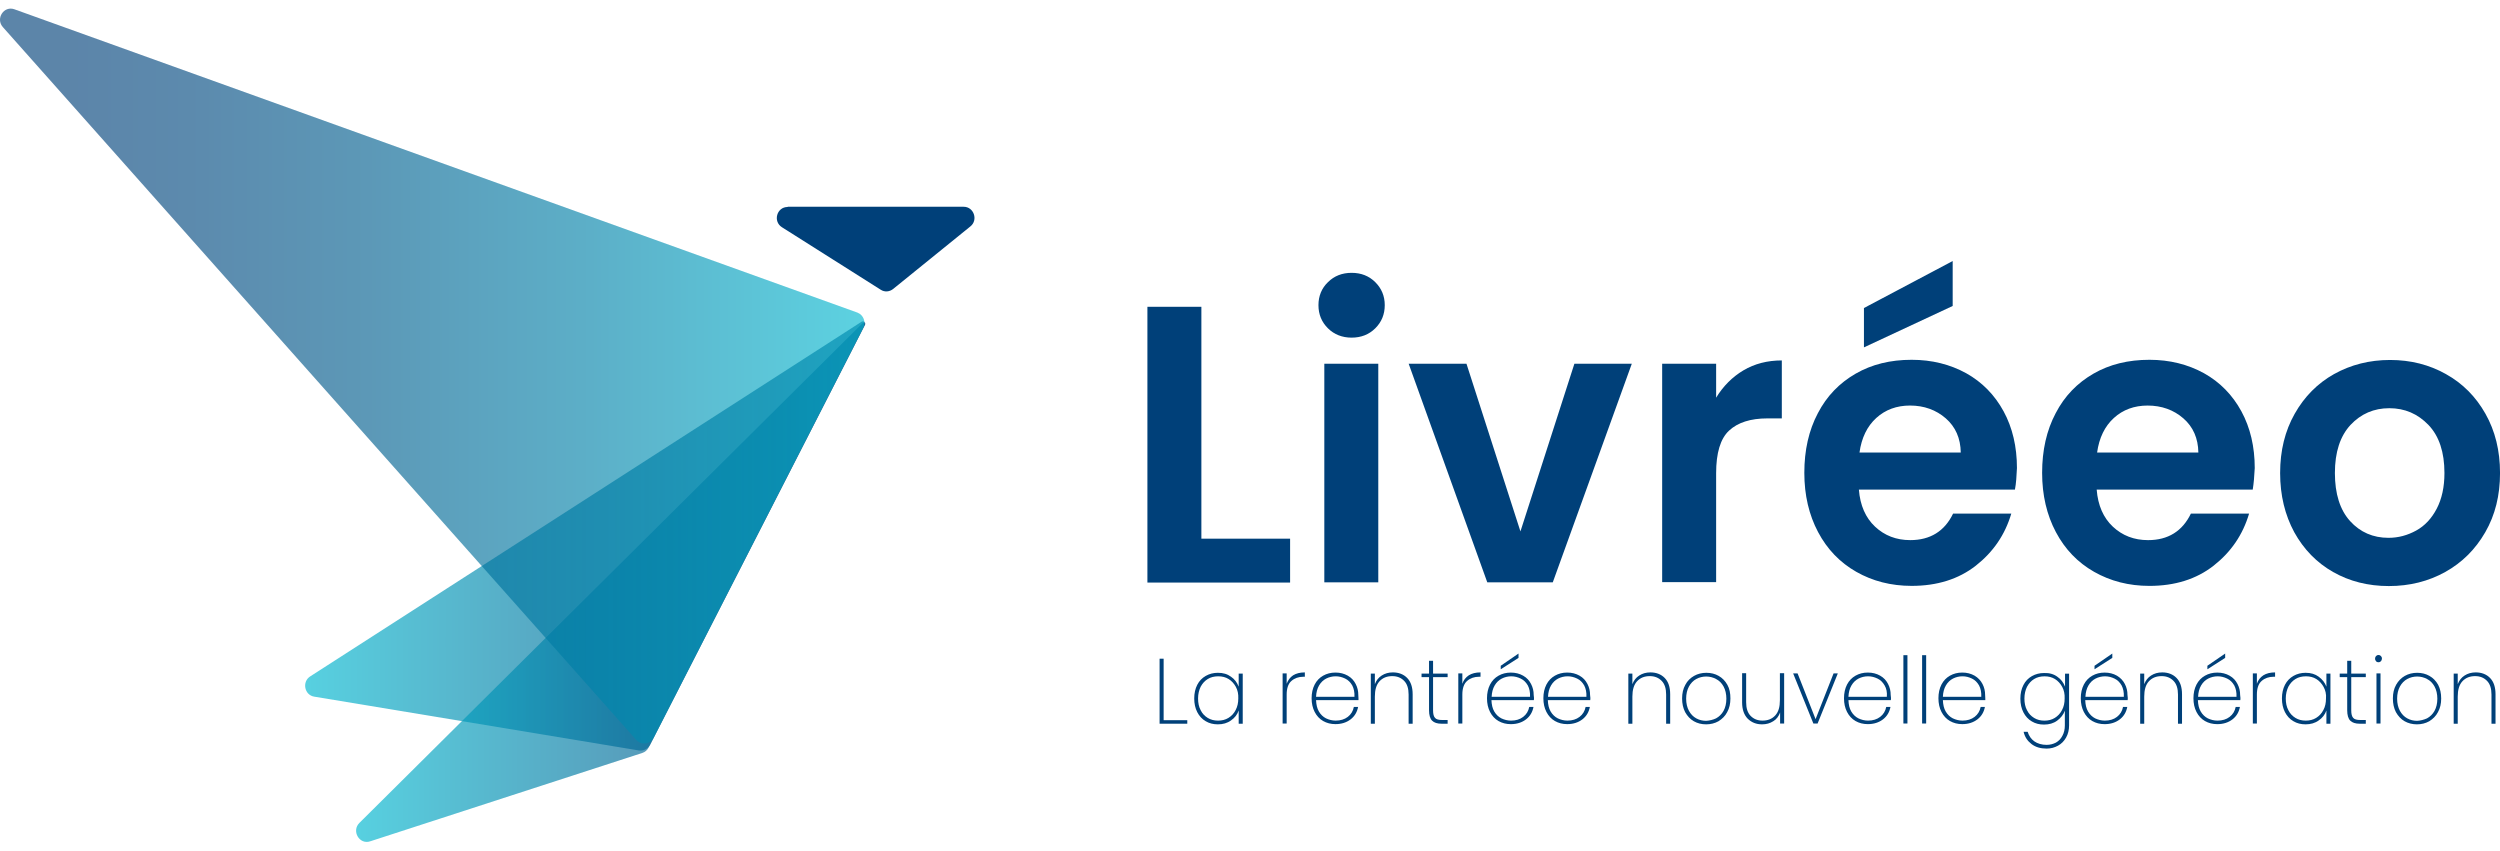 <svg width="194" height="66" viewBox="0 0 194 66" fill="none" xmlns="http://www.w3.org/2000/svg">
<g id="Group">
<path id="Vector" opacity="0.66" d="M24.076 52.485L66.863 24.963C67.02 24.866 67.208 25.043 67.129 25.204L50.457 57.787C50.285 58.108 49.94 58.285 49.579 58.236L24.375 54.059C23.622 53.931 23.418 52.903 24.076 52.485Z" fill="url(#paint0_linear_2353_3498)"/>
<path id="Vector_2" opacity="0.66" d="M66.941 25.074L27.888 63.859C27.26 64.485 27.888 65.562 28.719 65.289L49.846 58.428C50.049 58.364 50.238 58.203 50.332 58.011L67.114 25.203C67.176 25.106 67.035 24.994 66.941 25.074Z" fill="url(#paint1_linear_2353_3498)"/>
<path id="Vector_3" d="M61.122 16.061C60.275 16.061 59.961 17.186 60.683 17.636L68.352 22.488C68.65 22.68 69.027 22.648 69.309 22.423L75.3 17.571C75.928 17.073 75.567 16.045 74.783 16.045H61.122V16.061Z" fill="#004079"/>
<path id="Vector_4" opacity="0.64" d="M66.533 24.256L1.114 0.719C0.299 0.43 -0.36 1.442 0.22 2.1L49.374 57.417C49.767 57.851 50.457 57.771 50.723 57.24L66.988 25.445C67.223 24.995 67.003 24.433 66.533 24.256Z" fill="url(#paint2_linear_2353_3498)"/>
<g id="Group_2">
<path id="Vector_5" d="M93.227 41.801H100.112V45.207H89.039V23.807H93.227V41.801Z" fill="#004079"/>
<path id="Vector_6" d="M103.05 25.478C102.563 24.996 102.312 24.401 102.312 23.678C102.312 22.971 102.563 22.361 103.05 21.895C103.536 21.413 104.148 21.172 104.885 21.172C105.622 21.172 106.234 21.413 106.72 21.895C107.206 22.377 107.457 22.971 107.457 23.678C107.457 24.401 107.206 24.996 106.72 25.478C106.234 25.96 105.622 26.201 104.885 26.201C104.163 26.201 103.536 25.96 103.05 25.478ZM106.955 28.225V45.191H102.767V28.225H106.955Z" fill="#004079"/>
<path id="Vector_7" d="M117.986 41.238L122.173 28.225H126.628L120.495 45.191H115.414L109.312 28.225H113.798L117.986 41.238Z" fill="#004079"/>
<path id="Vector_8" d="M135.289 28.74C136.152 28.226 137.156 27.969 138.269 27.969V32.467H137.156C135.838 32.467 134.85 32.789 134.176 33.415C133.501 34.042 133.172 35.15 133.172 36.725V45.176H128.984V28.226H133.172V30.861C133.721 29.961 134.427 29.254 135.289 28.74Z" fill="#004079"/>
<path id="Vector_9" d="M156.358 37.993H144.25C144.344 39.214 144.768 40.178 145.505 40.869C146.242 41.56 147.152 41.913 148.234 41.913C149.787 41.913 150.9 41.223 151.559 39.857H156.076C155.59 41.496 154.68 42.829 153.331 43.89C151.983 44.95 150.304 45.464 148.344 45.464C146.744 45.464 145.317 45.095 144.046 44.372C142.776 43.649 141.788 42.62 141.082 41.287C140.376 39.953 140.016 38.427 140.016 36.692C140.016 34.941 140.361 33.398 141.066 32.065C141.757 30.731 142.745 29.719 143.999 28.996C145.254 28.273 146.697 27.92 148.344 27.92C149.912 27.92 151.324 28.273 152.579 28.964C153.818 29.655 154.79 30.651 155.48 31.92C156.17 33.189 156.515 34.667 156.515 36.322C156.484 36.949 156.453 37.511 156.358 37.993ZM152.155 35.117C152.139 34.009 151.747 33.125 150.994 32.466C150.242 31.808 149.301 31.47 148.218 31.47C147.183 31.47 146.305 31.792 145.599 32.434C144.893 33.077 144.454 33.977 144.297 35.117H152.155ZM151.528 23.742L144.642 26.956V23.903L151.528 20.256V23.742Z" fill="#004079"/>
<path id="Vector_10" d="M174.812 37.994H162.703C162.798 39.215 163.221 40.179 163.958 40.87C164.695 41.56 165.605 41.914 166.687 41.914C168.24 41.914 169.353 41.223 170.012 39.857H174.529C174.043 41.496 173.133 42.83 171.785 43.89C170.436 44.95 168.758 45.465 166.797 45.465C165.197 45.465 163.77 45.095 162.5 44.372C161.229 43.649 160.241 42.621 159.535 41.287C158.829 39.954 158.469 38.427 158.469 36.692C158.469 34.941 158.814 33.399 159.52 32.065C160.21 30.732 161.198 29.719 162.453 28.996C163.707 28.273 165.15 27.92 166.797 27.92C168.365 27.92 169.777 28.273 171.032 28.964C172.271 29.655 173.243 30.651 173.933 31.921C174.623 33.19 174.968 34.668 174.968 36.323C174.937 36.949 174.89 37.512 174.812 37.994ZM170.593 35.118C170.577 34.009 170.185 33.125 169.432 32.467C168.679 31.808 167.738 31.471 166.656 31.471C165.621 31.471 164.742 31.792 164.037 32.435C163.331 33.077 162.892 33.977 162.735 35.118H170.593Z" fill="#004079"/>
<path id="Vector_11" d="M181.047 44.386C179.776 43.663 178.773 42.634 178.035 41.301C177.314 39.967 176.938 38.441 176.938 36.706C176.938 34.971 177.314 33.444 178.067 32.111C178.82 30.777 179.839 29.749 181.125 29.026C182.427 28.303 183.87 27.934 185.47 27.934C187.069 27.934 188.512 28.303 189.798 29.026C191.1 29.749 192.12 30.777 192.873 32.111C193.625 33.444 194.002 34.971 194.002 36.706C194.002 38.441 193.625 39.967 192.857 41.301C192.088 42.634 191.053 43.663 189.751 44.386C188.45 45.109 186.991 45.478 185.376 45.478C183.76 45.478 182.317 45.109 181.047 44.386ZM187.493 41.172C188.167 40.803 188.701 40.224 189.093 39.469C189.485 38.714 189.689 37.798 189.689 36.706C189.689 35.099 189.281 33.846 188.45 32.978C187.618 32.111 186.615 31.677 185.407 31.677C184.215 31.677 183.211 32.111 182.396 32.978C181.596 33.846 181.188 35.083 181.188 36.706C181.188 38.312 181.58 39.566 182.364 40.433C183.148 41.301 184.152 41.735 185.344 41.735C186.113 41.735 186.818 41.542 187.493 41.172Z" fill="#004079"/>
</g>
<g id="Group_3">
<g id="Group_4">
<path id="Vector_12" d="M90.314 55.887H92.133V56.16H89.984V51.115H90.298V55.887H90.314Z" fill="#004079"/>
<path id="Vector_13" d="M92.907 53.141C93.064 52.836 93.284 52.611 93.566 52.45C93.848 52.289 94.162 52.209 94.507 52.209C94.915 52.209 95.244 52.305 95.526 52.514C95.809 52.707 95.997 52.964 96.122 53.285V52.273H96.436V56.161H96.122V55.133C96.013 55.454 95.809 55.712 95.526 55.904C95.244 56.113 94.899 56.209 94.507 56.209C94.146 56.209 93.832 56.129 93.566 55.968C93.284 55.808 93.064 55.567 92.907 55.262C92.75 54.956 92.672 54.603 92.672 54.201C92.672 53.8 92.75 53.446 92.907 53.141ZM95.903 53.301C95.762 53.044 95.573 52.836 95.338 52.691C95.103 52.546 94.836 52.482 94.538 52.482C94.225 52.482 93.958 52.546 93.723 52.691C93.487 52.836 93.315 53.028 93.174 53.285C93.048 53.542 92.97 53.848 92.97 54.201C92.97 54.555 93.033 54.86 93.174 55.117C93.299 55.374 93.487 55.567 93.723 55.712C93.958 55.856 94.225 55.92 94.523 55.92C94.821 55.92 95.087 55.856 95.323 55.712C95.558 55.567 95.746 55.374 95.887 55.101C96.028 54.828 96.091 54.539 96.091 54.201C96.107 53.864 96.044 53.559 95.903 53.301Z" fill="#004079"/>
<path id="Vector_14" d="M100.347 52.403C100.582 52.258 100.88 52.178 101.256 52.178V52.515H101.147C100.77 52.515 100.457 52.628 100.221 52.837C99.97 53.045 99.845 53.415 99.845 53.897V56.146H99.531V52.258H99.845V53.061C99.955 52.772 100.112 52.563 100.347 52.403Z" fill="#004079"/>
<path id="Vector_15" d="M105.42 54.328H102.126C102.142 54.682 102.205 54.971 102.346 55.212C102.487 55.453 102.675 55.63 102.895 55.742C103.13 55.855 103.381 55.919 103.648 55.919C104.024 55.919 104.338 55.822 104.589 55.63C104.84 55.437 104.997 55.18 105.059 54.858H105.389C105.31 55.26 105.122 55.581 104.808 55.822C104.495 56.063 104.103 56.192 103.632 56.192C103.271 56.192 102.958 56.112 102.675 55.951C102.393 55.79 102.173 55.549 102.017 55.244C101.86 54.939 101.781 54.585 101.781 54.184C101.781 53.782 101.86 53.428 102.017 53.123C102.173 52.818 102.393 52.593 102.675 52.432C102.958 52.272 103.271 52.191 103.632 52.191C103.993 52.191 104.306 52.272 104.589 52.432C104.871 52.593 105.059 52.802 105.2 53.075C105.342 53.348 105.404 53.621 105.404 53.927C105.42 54.119 105.42 54.248 105.42 54.328ZM104.934 53.188C104.793 52.947 104.62 52.77 104.385 52.657C104.15 52.545 103.914 52.481 103.648 52.481C103.381 52.481 103.13 52.545 102.911 52.657C102.691 52.77 102.503 52.947 102.362 53.188C102.22 53.428 102.142 53.718 102.126 54.071H105.106C105.122 53.718 105.059 53.428 104.934 53.188Z" fill="#004079"/>
<path id="Vector_16" d="M109.198 52.611C109.48 52.901 109.622 53.319 109.622 53.881V56.162H109.308V53.897C109.308 53.431 109.198 53.078 108.963 52.837C108.728 52.596 108.43 52.467 108.038 52.467C107.63 52.467 107.3 52.596 107.049 52.869C106.798 53.142 106.689 53.543 106.689 54.057V56.162H106.375V52.274H106.689V53.093C106.798 52.804 106.971 52.579 107.222 52.419C107.473 52.258 107.755 52.178 108.085 52.178C108.539 52.178 108.916 52.322 109.198 52.611Z" fill="#004079"/>
<path id="Vector_17" d="M111.206 52.547V55.117C111.206 55.406 111.254 55.599 111.363 55.712C111.457 55.824 111.646 55.872 111.912 55.872H112.336V56.161H111.865C111.536 56.161 111.285 56.081 111.128 55.92C110.971 55.76 110.893 55.487 110.893 55.117V52.547H110.312V52.273H110.893V51.277H111.206V52.273H112.336V52.547H111.206Z" fill="#004079"/>
<path id="Vector_18" d="M113.98 52.403C114.215 52.258 114.513 52.178 114.889 52.178V52.515H114.78C114.403 52.515 114.089 52.628 113.854 52.837C113.603 53.045 113.478 53.415 113.478 53.897V56.146H113.164V52.258H113.478V53.061C113.572 52.772 113.744 52.563 113.98 52.403Z" fill="#004079"/>
<path id="Vector_19" d="M119.029 54.33H115.736C115.751 54.683 115.814 54.972 115.955 55.213C116.096 55.454 116.285 55.631 116.504 55.744C116.739 55.856 116.99 55.92 117.257 55.92C117.633 55.92 117.947 55.824 118.198 55.631C118.449 55.438 118.606 55.181 118.669 54.86H118.998C118.92 55.262 118.731 55.583 118.418 55.824C118.104 56.065 117.712 56.194 117.241 56.194C116.881 56.194 116.567 56.113 116.285 55.953C116.002 55.792 115.783 55.551 115.626 55.246C115.469 54.94 115.391 54.587 115.391 54.185C115.391 53.783 115.469 53.43 115.626 53.125C115.783 52.819 116.002 52.595 116.285 52.434C116.567 52.273 116.881 52.193 117.241 52.193C117.602 52.193 117.916 52.273 118.198 52.434C118.48 52.595 118.669 52.803 118.81 53.077C118.951 53.35 119.014 53.623 119.014 53.928C119.045 54.121 119.045 54.249 119.029 54.33ZM118.559 53.189C118.418 52.948 118.245 52.771 118.01 52.659C117.775 52.546 117.539 52.482 117.273 52.482C117.006 52.482 116.755 52.546 116.536 52.659C116.316 52.771 116.128 52.948 115.987 53.189C115.845 53.43 115.767 53.719 115.751 54.073H118.731C118.747 53.719 118.684 53.43 118.559 53.189ZM117.837 51.052L116.457 51.936V51.663L117.837 50.715V51.052Z" fill="#004079"/>
<path id="Vector_20" d="M123.404 54.328H120.111C120.126 54.682 120.189 54.971 120.33 55.212C120.471 55.453 120.66 55.63 120.879 55.742C121.114 55.855 121.365 55.919 121.632 55.919C122.008 55.919 122.322 55.822 122.573 55.63C122.824 55.437 122.981 55.18 123.044 54.858H123.373C123.295 55.26 123.106 55.581 122.793 55.822C122.479 56.063 122.087 56.192 121.616 56.192C121.256 56.192 120.942 56.112 120.66 55.951C120.377 55.79 120.158 55.549 120.001 55.244C119.844 54.939 119.766 54.585 119.766 54.184C119.766 53.782 119.844 53.428 120.001 53.123C120.158 52.818 120.377 52.593 120.66 52.432C120.942 52.272 121.256 52.191 121.616 52.191C121.977 52.191 122.291 52.272 122.573 52.432C122.855 52.593 123.044 52.802 123.185 53.075C123.326 53.348 123.389 53.621 123.389 53.927C123.42 54.119 123.42 54.248 123.404 54.328ZM122.934 53.188C122.793 52.947 122.62 52.77 122.385 52.657C122.15 52.545 121.914 52.481 121.648 52.481C121.381 52.481 121.13 52.545 120.911 52.657C120.691 52.77 120.503 52.947 120.362 53.188C120.22 53.428 120.142 53.718 120.126 54.071H123.106C123.122 53.718 123.059 53.428 122.934 53.188Z" fill="#004079"/>
<path id="Vector_21" d="M129.183 52.611C129.465 52.901 129.606 53.319 129.606 53.881V56.162H129.292V53.897C129.292 53.431 129.183 53.078 128.947 52.837C128.712 52.596 128.414 52.467 128.022 52.467C127.614 52.467 127.285 52.596 127.034 52.869C126.783 53.142 126.673 53.543 126.673 54.057V56.162H126.359V52.274H126.673V53.093C126.783 52.804 126.955 52.579 127.206 52.419C127.457 52.258 127.74 52.178 128.069 52.178C128.524 52.178 128.9 52.322 129.183 52.611Z" fill="#004079"/>
<path id="Vector_22" d="M131.441 55.968C131.159 55.808 130.939 55.567 130.767 55.262C130.61 54.956 130.531 54.603 130.531 54.201C130.531 53.8 130.61 53.446 130.782 53.141C130.939 52.836 131.174 52.611 131.457 52.45C131.739 52.289 132.068 52.209 132.413 52.209C132.774 52.209 133.088 52.289 133.37 52.45C133.652 52.611 133.872 52.836 134.044 53.141C134.217 53.446 134.28 53.8 134.28 54.201C134.28 54.603 134.201 54.956 134.029 55.262C133.872 55.567 133.637 55.792 133.354 55.968C133.072 56.129 132.743 56.209 132.398 56.209C132.037 56.209 131.723 56.129 131.441 55.968ZM133.166 55.744C133.401 55.615 133.605 55.422 133.747 55.165C133.888 54.908 133.966 54.587 133.966 54.217C133.966 53.848 133.888 53.526 133.747 53.269C133.605 53.012 133.417 52.819 133.166 52.691C132.931 52.562 132.664 52.498 132.398 52.498C132.131 52.498 131.864 52.562 131.629 52.691C131.394 52.819 131.206 53.012 131.065 53.269C130.923 53.526 130.845 53.848 130.845 54.217C130.845 54.587 130.923 54.908 131.065 55.165C131.206 55.422 131.394 55.615 131.629 55.744C131.864 55.872 132.115 55.936 132.398 55.936C132.664 55.92 132.931 55.856 133.166 55.744Z" fill="#004079"/>
<path id="Vector_23" d="M138.45 52.256V56.144H138.136V55.293C138.026 55.582 137.854 55.823 137.603 55.968C137.352 56.128 137.07 56.209 136.74 56.209C136.285 56.209 135.925 56.064 135.627 55.775C135.344 55.486 135.188 55.068 135.188 54.506V52.24H135.501V54.489C135.501 54.956 135.611 55.309 135.846 55.55C136.082 55.791 136.38 55.919 136.772 55.919C137.179 55.919 137.509 55.791 137.76 55.518C138.011 55.245 138.12 54.859 138.12 54.329V52.24H138.45V52.256Z" fill="#004079"/>
<path id="Vector_24" d="M140.889 55.806L142.285 52.256H142.615L141.046 56.144H140.717L139.148 52.256H139.493L140.889 55.806Z" fill="#004079"/>
<path id="Vector_25" d="M146.732 54.328H143.439C143.454 54.682 143.517 54.971 143.658 55.212C143.8 55.453 143.988 55.63 144.207 55.742C144.443 55.855 144.694 55.919 144.96 55.919C145.337 55.919 145.65 55.822 145.901 55.63C146.152 55.437 146.309 55.18 146.372 54.858H146.701C146.623 55.26 146.434 55.581 146.121 55.822C145.807 56.063 145.415 56.192 144.944 56.192C144.584 56.192 144.27 56.112 143.988 55.951C143.705 55.79 143.486 55.549 143.329 55.244C143.172 54.939 143.094 54.585 143.094 54.184C143.094 53.782 143.172 53.428 143.329 53.123C143.486 52.818 143.705 52.593 143.988 52.432C144.27 52.272 144.584 52.191 144.944 52.191C145.305 52.191 145.619 52.272 145.901 52.432C146.184 52.593 146.372 52.802 146.513 53.075C146.654 53.348 146.717 53.621 146.717 53.927C146.748 54.119 146.748 54.248 146.732 54.328ZM146.246 53.188C146.105 52.947 145.933 52.77 145.697 52.657C145.462 52.545 145.227 52.481 144.96 52.481C144.694 52.481 144.443 52.545 144.223 52.657C144.003 52.77 143.815 52.947 143.674 53.188C143.533 53.428 143.454 53.718 143.439 54.071H146.419C146.45 53.718 146.387 53.428 146.246 53.188Z" fill="#004079"/>
<path id="Vector_26" d="M148.017 50.842V56.144H147.703V50.842H148.017Z" fill="#004079"/>
<path id="Vector_27" d="M149.47 50.842V56.144H149.156V50.842H149.47Z" fill="#004079"/>
<path id="Vector_28" d="M154.061 54.328H150.767C150.783 54.682 150.845 54.971 150.987 55.212C151.128 55.453 151.316 55.63 151.535 55.742C151.771 55.855 152.022 55.919 152.288 55.919C152.665 55.919 152.978 55.822 153.229 55.63C153.48 55.437 153.637 55.18 153.7 54.858H154.029C153.951 55.26 153.763 55.581 153.449 55.822C153.135 56.063 152.743 56.192 152.273 56.192C151.912 56.192 151.598 56.112 151.316 55.951C151.034 55.79 150.814 55.549 150.657 55.244C150.5 54.939 150.422 54.585 150.422 54.184C150.422 53.782 150.5 53.428 150.657 53.123C150.814 52.818 151.034 52.593 151.316 52.432C151.598 52.272 151.912 52.191 152.273 52.191C152.633 52.191 152.947 52.272 153.229 52.432C153.496 52.593 153.7 52.802 153.841 53.075C153.982 53.348 154.045 53.621 154.045 53.927C154.061 54.119 154.061 54.248 154.061 54.328ZM153.574 53.188C153.433 52.947 153.261 52.77 153.025 52.657C152.79 52.545 152.555 52.481 152.288 52.481C152.022 52.481 151.771 52.545 151.551 52.657C151.332 52.77 151.143 52.947 151.002 53.188C150.861 53.428 150.783 53.718 150.767 54.071H153.747C153.763 53.718 153.7 53.428 153.574 53.188Z" fill="#004079"/>
<path id="Vector_29" d="M159.651 52.516C159.934 52.708 160.122 52.965 160.247 53.287V52.275H160.561V56.291C160.561 56.645 160.483 56.966 160.326 57.239C160.169 57.512 159.965 57.721 159.699 57.866C159.432 58.01 159.15 58.091 158.82 58.091C158.35 58.091 157.958 57.978 157.644 57.737C157.33 57.496 157.126 57.191 157.032 56.789H157.346C157.44 57.094 157.613 57.352 157.863 57.528C158.114 57.705 158.444 57.801 158.82 57.801C159.087 57.801 159.322 57.737 159.542 57.625C159.761 57.496 159.918 57.336 160.044 57.094C160.169 56.87 160.232 56.596 160.232 56.291V55.15C160.122 55.456 159.918 55.713 159.636 55.922C159.353 56.13 159.008 56.227 158.616 56.227C158.256 56.227 157.942 56.147 157.675 55.986C157.393 55.825 157.173 55.584 157.017 55.279C156.86 54.974 156.781 54.62 156.781 54.219C156.781 53.817 156.86 53.463 157.017 53.158C157.173 52.853 157.393 52.628 157.675 52.467C157.958 52.307 158.271 52.226 158.616 52.226C159.024 52.21 159.369 52.307 159.651 52.516ZM160.028 53.303C159.887 53.046 159.699 52.837 159.463 52.692C159.228 52.548 158.961 52.483 158.663 52.483C158.35 52.483 158.083 52.548 157.848 52.692C157.613 52.837 157.44 53.03 157.299 53.287C157.173 53.544 157.095 53.849 157.095 54.203C157.095 54.556 157.158 54.861 157.299 55.118C157.424 55.375 157.613 55.568 157.848 55.713C158.083 55.857 158.35 55.922 158.648 55.922C158.946 55.922 159.212 55.857 159.448 55.713C159.683 55.568 159.871 55.375 160.012 55.102C160.153 54.845 160.216 54.54 160.216 54.203C160.232 53.865 160.169 53.56 160.028 53.303Z" fill="#004079"/>
<path id="Vector_30" d="M165.107 54.33H161.814C161.829 54.683 161.892 54.972 162.033 55.213C162.175 55.454 162.363 55.631 162.582 55.744C162.818 55.856 163.069 55.92 163.335 55.92C163.712 55.92 164.025 55.824 164.276 55.631C164.527 55.438 164.684 55.181 164.747 54.86H165.076C164.998 55.262 164.809 55.583 164.496 55.824C164.182 56.065 163.79 56.194 163.319 56.194C162.959 56.194 162.645 56.113 162.363 55.953C162.08 55.792 161.861 55.551 161.704 55.246C161.547 54.94 161.469 54.587 161.469 54.185C161.469 53.783 161.547 53.43 161.704 53.125C161.861 52.819 162.08 52.595 162.363 52.434C162.645 52.273 162.959 52.193 163.319 52.193C163.68 52.193 163.994 52.273 164.276 52.434C164.543 52.595 164.747 52.803 164.888 53.077C165.029 53.35 165.092 53.623 165.092 53.928C165.123 54.121 165.123 54.249 165.107 54.33ZM164.637 53.189C164.496 52.948 164.323 52.771 164.088 52.659C163.853 52.546 163.617 52.482 163.351 52.482C163.084 52.482 162.833 52.546 162.614 52.659C162.394 52.771 162.206 52.948 162.065 53.189C161.924 53.43 161.845 53.719 161.829 54.073H164.809C164.825 53.719 164.762 53.43 164.637 53.189ZM163.915 51.052L162.535 51.936V51.663L163.915 50.715V51.052Z" fill="#004079"/>
<path id="Vector_31" d="M168.901 52.611C169.184 52.901 169.325 53.319 169.325 53.881V56.162H169.011V53.897C169.011 53.431 168.901 53.078 168.666 52.837C168.431 52.596 168.133 52.467 167.741 52.467C167.333 52.467 167.003 52.596 166.753 52.869C166.502 53.142 166.392 53.543 166.392 54.057V56.162H166.078V52.274H166.392V53.093C166.502 52.804 166.674 52.579 166.925 52.419C167.176 52.258 167.458 52.178 167.788 52.178C168.243 52.178 168.619 52.322 168.901 52.611Z" fill="#004079"/>
<path id="Vector_32" d="M173.85 54.33H170.556C170.572 54.683 170.634 54.972 170.776 55.213C170.917 55.454 171.105 55.631 171.324 55.744C171.56 55.856 171.811 55.92 172.077 55.92C172.454 55.92 172.767 55.824 173.018 55.631C173.269 55.438 173.426 55.181 173.489 54.86H173.818C173.74 55.262 173.552 55.583 173.238 55.824C172.924 56.065 172.532 56.194 172.062 56.194C171.701 56.194 171.387 56.113 171.105 55.953C170.823 55.792 170.603 55.551 170.446 55.246C170.289 54.94 170.211 54.587 170.211 54.185C170.211 53.783 170.289 53.43 170.446 53.125C170.603 52.819 170.823 52.595 171.105 52.434C171.387 52.273 171.701 52.193 172.062 52.193C172.422 52.193 172.736 52.273 173.018 52.434C173.301 52.595 173.489 52.803 173.63 53.077C173.771 53.35 173.834 53.623 173.834 53.928C173.865 54.121 173.865 54.249 173.85 54.33ZM173.379 53.189C173.238 52.948 173.065 52.771 172.83 52.659C172.595 52.546 172.36 52.482 172.093 52.482C171.826 52.482 171.575 52.546 171.356 52.659C171.136 52.771 170.948 52.948 170.807 53.189C170.666 53.43 170.587 53.719 170.572 54.073H173.552C173.567 53.719 173.505 53.43 173.379 53.189ZM172.673 51.052L171.293 51.936V51.663L172.673 50.715V51.052Z" fill="#004079"/>
<path id="Vector_33" d="M175.636 52.403C175.871 52.258 176.169 52.178 176.546 52.178V52.515H176.436C176.059 52.515 175.746 52.628 175.51 52.837C175.259 53.045 175.134 53.415 175.134 53.897V56.146H174.82V52.258H175.134V53.061C175.228 52.772 175.401 52.563 175.636 52.403Z" fill="#004079"/>
<path id="Vector_34" d="M177.313 53.141C177.47 52.836 177.69 52.611 177.972 52.45C178.254 52.289 178.568 52.209 178.913 52.209C179.321 52.209 179.65 52.305 179.933 52.514C180.215 52.723 180.403 52.964 180.529 53.285V52.273H180.842V56.161H180.529V55.133C180.419 55.454 180.215 55.712 179.933 55.904C179.65 56.113 179.305 56.209 178.913 56.209C178.552 56.209 178.239 56.129 177.972 55.968C177.69 55.808 177.47 55.567 177.313 55.262C177.157 54.956 177.078 54.603 177.078 54.201C177.078 53.8 177.157 53.446 177.313 53.141ZM180.309 53.301C180.168 53.044 179.98 52.836 179.744 52.691C179.509 52.546 179.243 52.482 178.945 52.482C178.631 52.482 178.364 52.546 178.129 52.691C177.894 52.836 177.721 53.028 177.58 53.285C177.455 53.542 177.376 53.848 177.376 54.201C177.376 54.555 177.439 54.86 177.58 55.117C177.706 55.374 177.894 55.567 178.129 55.712C178.364 55.856 178.631 55.92 178.929 55.92C179.227 55.92 179.493 55.856 179.729 55.712C179.964 55.567 180.152 55.374 180.293 55.101C180.435 54.844 180.497 54.539 180.497 54.201C180.529 53.864 180.45 53.559 180.309 53.301Z" fill="#004079"/>
<path id="Vector_35" d="M182.457 52.547V55.117C182.457 55.406 182.504 55.599 182.613 55.712C182.707 55.824 182.896 55.872 183.162 55.872H183.586V56.161H183.115C182.786 56.161 182.535 56.081 182.378 55.92C182.221 55.76 182.143 55.487 182.143 55.117V52.547H181.562V52.273H182.143V51.277H182.457V52.273H183.586V52.547H182.457Z" fill="#004079"/>
<path id="Vector_36" d="M184.383 51.31C184.336 51.262 184.305 51.198 184.305 51.101C184.305 51.021 184.336 50.957 184.383 50.908C184.43 50.86 184.493 50.828 184.571 50.828C184.65 50.828 184.712 50.86 184.76 50.908C184.807 50.957 184.838 51.021 184.838 51.101C184.838 51.182 184.807 51.262 184.76 51.31C184.712 51.358 184.65 51.391 184.571 51.391C184.493 51.391 184.43 51.374 184.383 51.31ZM184.728 52.258V56.146H184.414V52.258H184.728Z" fill="#004079"/>
<path id="Vector_37" d="M186.597 55.968C186.315 55.808 186.095 55.567 185.923 55.262C185.766 54.956 185.688 54.603 185.688 54.201C185.688 53.8 185.766 53.446 185.938 53.141C186.111 52.836 186.331 52.611 186.613 52.45C186.895 52.289 187.225 52.209 187.57 52.209C187.93 52.209 188.244 52.289 188.526 52.45C188.809 52.611 189.028 52.836 189.201 53.141C189.358 53.446 189.436 53.8 189.436 54.201C189.436 54.603 189.358 54.956 189.185 55.262C189.028 55.567 188.793 55.792 188.511 55.968C188.228 56.129 187.899 56.209 187.554 56.209C187.209 56.209 186.879 56.129 186.597 55.968ZM188.338 55.744C188.573 55.615 188.777 55.422 188.918 55.165C189.06 54.908 189.138 54.587 189.138 54.217C189.138 53.848 189.06 53.526 188.918 53.269C188.777 53.012 188.589 52.819 188.338 52.691C188.103 52.562 187.836 52.498 187.57 52.498C187.303 52.498 187.036 52.562 186.801 52.691C186.566 52.819 186.378 53.012 186.236 53.269C186.095 53.526 186.017 53.848 186.017 54.217C186.017 54.587 186.095 54.908 186.236 55.165C186.378 55.422 186.566 55.615 186.801 55.744C187.036 55.872 187.287 55.936 187.57 55.936C187.836 55.92 188.087 55.856 188.338 55.744Z" fill="#004079"/>
<path id="Vector_38" d="M193.229 52.611C193.512 52.901 193.653 53.319 193.653 53.881V56.162H193.339V53.897C193.339 53.431 193.229 53.078 192.994 52.837C192.759 52.596 192.461 52.467 192.069 52.467C191.661 52.467 191.332 52.596 191.081 52.869C190.83 53.142 190.72 53.543 190.72 54.057V56.162H190.406V52.274H190.72V53.093C190.83 52.804 191.002 52.579 191.253 52.419C191.504 52.258 191.786 52.178 192.116 52.178C192.571 52.178 192.947 52.322 193.229 52.611Z" fill="#004079"/>
</g>
</g>
</g>
<defs>
<linearGradient id="paint0_linear_2353_3498" x1="23.679" y1="41.587" x2="67.144" y2="41.587" gradientUnits="userSpaceOnUse">
<stop stop-color="#00B8D0"/>
<stop offset="0.19" stop-color="#009CBB"/>
<stop offset="0.556" stop-color="#006A98"/>
<stop offset="0.834" stop-color="#004C81"/>
<stop offset="0.99" stop-color="#004079"/>
<stop offset="1" stop-color="#004079"/>
</linearGradient>
<linearGradient id="paint1_linear_2353_3498" x1="27.626" y1="45.195" x2="67.131" y2="45.195" gradientUnits="userSpaceOnUse">
<stop stop-color="#00B8D0"/>
<stop offset="0.19" stop-color="#009CBB"/>
<stop offset="0.556" stop-color="#006A98"/>
<stop offset="0.834" stop-color="#004C81"/>
<stop offset="0.99" stop-color="#004079"/>
<stop offset="1" stop-color="#004079"/>
</linearGradient>
<linearGradient id="paint2_linear_2353_3498" x1="-0.01" y1="29.192" x2="67.086" y2="29.192" gradientUnits="userSpaceOnUse">
<stop stop-color="#004079"/>
<stop offset="0.088" stop-color="#004079"/>
<stop offset="0.221" stop-color="#00487F"/>
<stop offset="0.426" stop-color="#005E8E"/>
<stop offset="0.678" stop-color="#0081A8"/>
<stop offset="0.965" stop-color="#00B2CB"/>
<stop offset="0.999" stop-color="#00B8D0"/>
</linearGradient>
</defs>
</svg>
